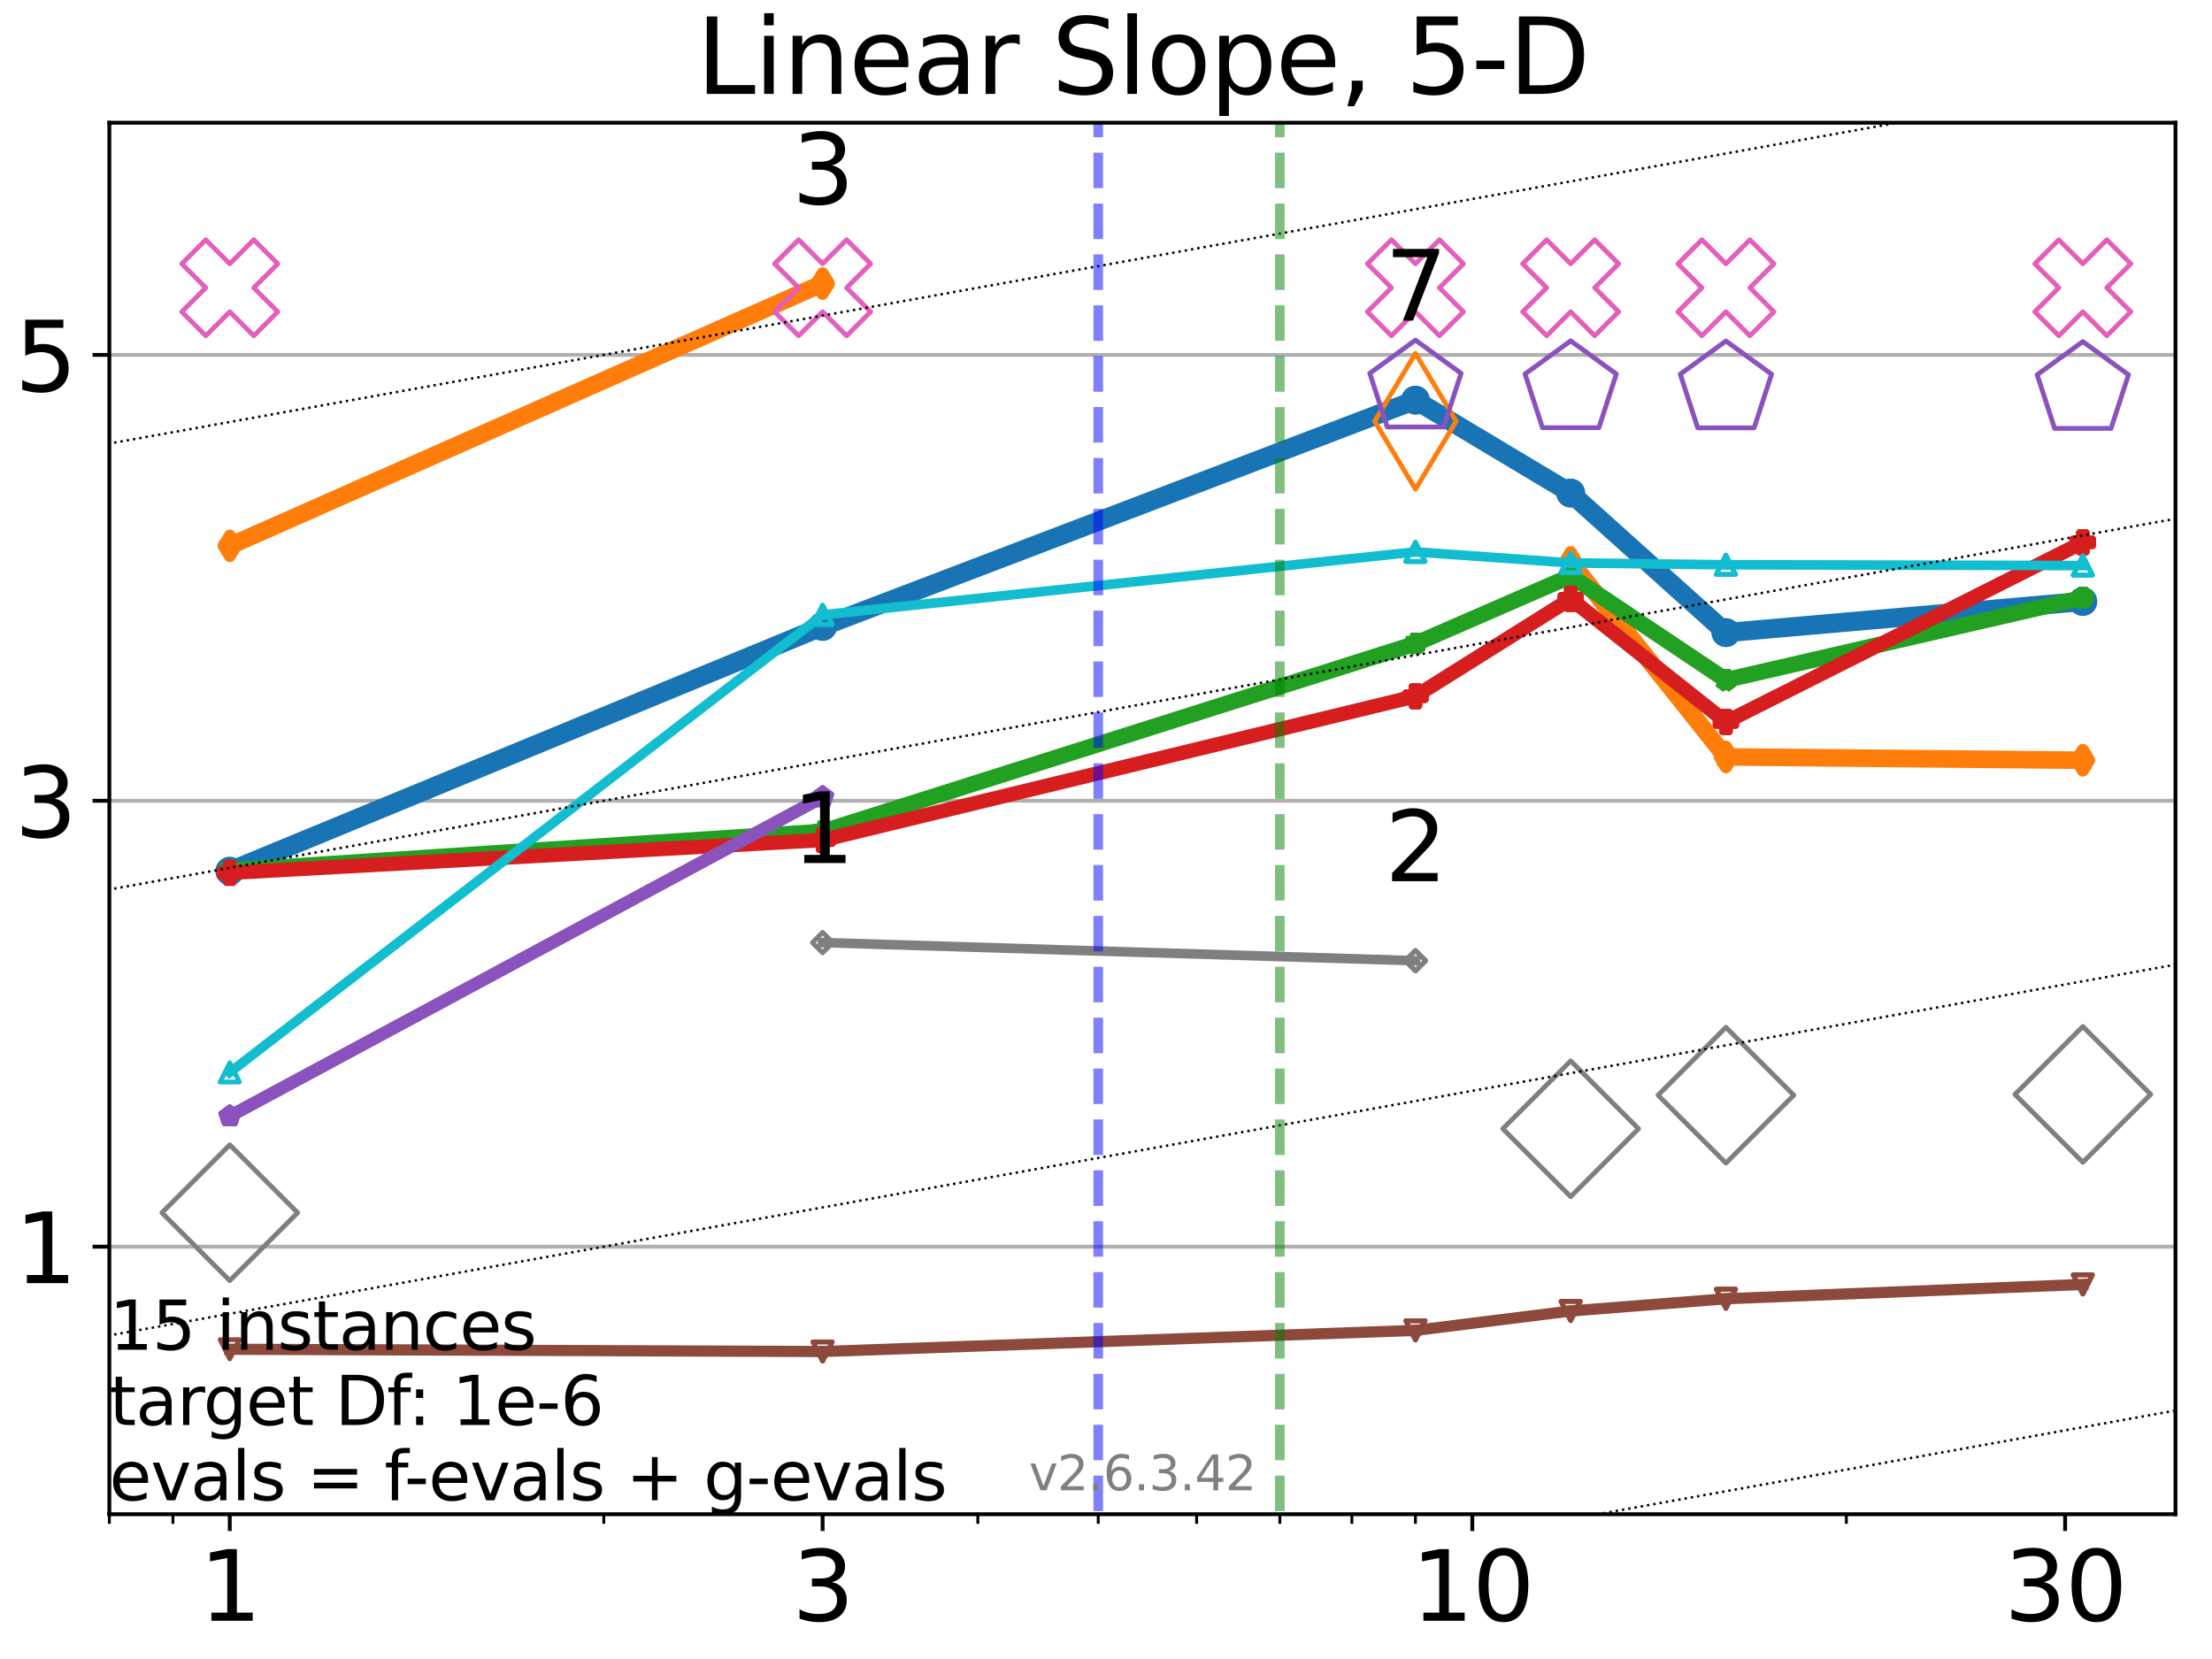 <?xml version="1.0" encoding="utf-8" standalone="no"?>
<!DOCTYPE svg PUBLIC "-//W3C//DTD SVG 1.1//EN"
  "http://www.w3.org/Graphics/SVG/1.1/DTD/svg11.dtd">
<svg xmlns:xlink="http://www.w3.org/1999/xlink" width="460.8pt" height="345.6pt" viewBox="0 0 460.8 345.6" xmlns="http://www.w3.org/2000/svg" version="1.1">
 <defs>
  <style type="text/css">*{stroke-linejoin: round; stroke-linecap: butt}</style>
 </defs>
 <g id="figure_1">
  <g id="patch_1">
   <path d="M 0 345.6 
L 460.8 345.6 
L 460.8 0 
L 0 0 
z
" style="fill: #ffffff"/>
  </g>
  <g id="axes_1">
   <g id="patch_2">
    <path d="M 22.78 315.44 
L 453.192 315.44 
L 453.192 25.56 
L 22.78 25.56 
z
" style="fill: #ffffff"/>
   </g>
   <g id="matplotlib.axis_1">
    <g id="xtick_1">
     <g id="line2d_1">
      <defs>
       <path id="mb84f433003" d="M 0 0 
L 0 3.5 
" style="stroke: #000000; stroke-width: 0.8"/>
      </defs>
      <g>
       <use xlink:href="#mb84f433003" x="47.864" y="315.44" style="stroke: #000000; stroke-width: 0.8"/>
      </g>
     </g>
     <g id="text_1">
      <!-- 1 -->
      <g transform="translate(41.502 337.637)scale(0.2 -0.2)">
       <defs>
        <path id="DejaVuSans-31" d="M 794 531 
L 1825 531 
L 1825 4091 
L 703 3866 
L 703 4441 
L 1819 4666 
L 2450 4666 
L 2450 531 
L 3481 531 
L 3481 0 
L 794 0 
L 794 531 
z
" transform="scale(0.016)"/>
       </defs>
       <use xlink:href="#DejaVuSans-31"/>
      </g>
     </g>
    </g>
    <g id="xtick_2">
     <g id="line2d_2">
      <g>
       <use xlink:href="#mb84f433003" x="171.363" y="315.44" style="stroke: #000000; stroke-width: 0.8"/>
      </g>
     </g>
     <g id="text_2">
      <!-- 3 -->
      <g transform="translate(165.001 337.637)scale(0.2 -0.2)">
       <defs>
        <path id="DejaVuSans-33" d="M 2597 2516 
Q 3050 2419 3304 2112 
Q 3559 1806 3559 1356 
Q 3559 666 3084 287 
Q 2609 -91 1734 -91 
Q 1441 -91 1130 -33 
Q 819 25 488 141 
L 488 750 
Q 750 597 1062 519 
Q 1375 441 1716 441 
Q 2309 441 2620 675 
Q 2931 909 2931 1356 
Q 2931 1769 2642 2001 
Q 2353 2234 1838 2234 
L 1294 2234 
L 1294 2753 
L 1863 2753 
Q 2328 2753 2575 2939 
Q 2822 3125 2822 3475 
Q 2822 3834 2567 4026 
Q 2313 4219 1838 4219 
Q 1578 4219 1281 4162 
Q 984 4106 628 3988 
L 628 4550 
Q 988 4650 1302 4700 
Q 1616 4750 1894 4750 
Q 2613 4750 3031 4423 
Q 3450 4097 3450 3541 
Q 3450 3153 3228 2886 
Q 3006 2619 2597 2516 
z
" transform="scale(0.016)"/>
       </defs>
       <use xlink:href="#DejaVuSans-33"/>
      </g>
     </g>
    </g>
    <g id="xtick_3">
     <g id="line2d_3">
      <g>
       <use xlink:href="#mb84f433003" x="306.706" y="315.44" style="stroke: #000000; stroke-width: 0.8"/>
      </g>
     </g>
     <g id="text_3">
      <!-- 10 -->
      <g transform="translate(293.981 337.637)scale(0.2 -0.2)">
       <defs>
        <path id="DejaVuSans-30" d="M 2034 4250 
Q 1547 4250 1301 3770 
Q 1056 3291 1056 2328 
Q 1056 1369 1301 889 
Q 1547 409 2034 409 
Q 2525 409 2770 889 
Q 3016 1369 3016 2328 
Q 3016 3291 2770 3770 
Q 2525 4250 2034 4250 
z
M 2034 4750 
Q 2819 4750 3233 4129 
Q 3647 3509 3647 2328 
Q 3647 1150 3233 529 
Q 2819 -91 2034 -91 
Q 1250 -91 836 529 
Q 422 1150 422 2328 
Q 422 3509 836 4129 
Q 1250 4750 2034 4750 
z
" transform="scale(0.016)"/>
       </defs>
       <use xlink:href="#DejaVuSans-31"/>
       <use xlink:href="#DejaVuSans-30" x="63.623"/>
      </g>
     </g>
    </g>
    <g id="xtick_4">
     <g id="line2d_4">
      <g>
       <use xlink:href="#mb84f433003" x="430.205" y="315.44" style="stroke: #000000; stroke-width: 0.8"/>
      </g>
     </g>
     <g id="text_4">
      <!-- 30 -->
      <g transform="translate(417.48 337.637)scale(0.2 -0.2)">
       <use xlink:href="#DejaVuSans-33"/>
       <use xlink:href="#DejaVuSans-30" x="63.623"/>
      </g>
     </g>
    </g>
    <g id="xtick_5">
     <g id="line2d_5">
      <defs>
       <path id="m7998758ccf" d="M 0 0 
L 0 2 
" style="stroke: #000000; stroke-width: 0.6"/>
      </defs>
      <g>
       <use xlink:href="#m7998758ccf" x="22.78" y="315.44" style="stroke: #000000; stroke-width: 0.6"/>
      </g>
     </g>
    </g>
    <g id="xtick_6">
     <g id="line2d_6">
      <g>
       <use xlink:href="#m7998758ccf" x="36.02" y="315.44" style="stroke: #000000; stroke-width: 0.6"/>
      </g>
     </g>
    </g>
    <g id="xtick_7">
     <g id="line2d_7">
      <g>
       <use xlink:href="#m7998758ccf" x="125.783" y="315.44" style="stroke: #000000; stroke-width: 0.6"/>
      </g>
     </g>
    </g>
    <g id="xtick_8">
     <g id="line2d_8">
      <g>
       <use xlink:href="#m7998758ccf" x="203.702" y="315.44" style="stroke: #000000; stroke-width: 0.6"/>
      </g>
     </g>
    </g>
    <g id="xtick_9">
     <g id="line2d_9">
      <g>
       <use xlink:href="#m7998758ccf" x="228.787" y="315.44" style="stroke: #000000; stroke-width: 0.6"/>
      </g>
     </g>
    </g>
    <g id="xtick_10">
     <g id="line2d_10">
      <g>
       <use xlink:href="#m7998758ccf" x="249.282" y="315.44" style="stroke: #000000; stroke-width: 0.6"/>
      </g>
     </g>
    </g>
    <g id="xtick_11">
     <g id="line2d_11">
      <g>
       <use xlink:href="#m7998758ccf" x="266.611" y="315.44" style="stroke: #000000; stroke-width: 0.6"/>
      </g>
     </g>
    </g>
    <g id="xtick_12">
     <g id="line2d_12">
      <g>
       <use xlink:href="#m7998758ccf" x="281.622" y="315.44" style="stroke: #000000; stroke-width: 0.6"/>
      </g>
     </g>
    </g>
    <g id="xtick_13">
     <g id="line2d_13">
      <g>
       <use xlink:href="#m7998758ccf" x="294.862" y="315.44" style="stroke: #000000; stroke-width: 0.6"/>
      </g>
     </g>
    </g>
    <g id="xtick_14">
     <g id="line2d_14">
      <g>
       <use xlink:href="#m7998758ccf" x="384.625" y="315.44" style="stroke: #000000; stroke-width: 0.6"/>
      </g>
     </g>
    </g>
   </g>
   <g id="matplotlib.axis_2">
    <g id="ytick_1">
     <g id="line2d_15">
      <path d="M 22.78 259.706 
L 453.192 259.706 
" clip-path="url(#p59e2c52104)" style="fill: none; stroke: #b0b0b0; stroke-width: 0.8; stroke-linecap: square"/>
     </g>
     <g id="line2d_16">
      <defs>
       <path id="mb31206a420" d="M 0 0 
L -3.5 0 
" style="stroke: #000000; stroke-width: 0.8"/>
      </defs>
      <g>
       <use xlink:href="#mb31206a420" x="22.78" y="259.706" style="stroke: #000000; stroke-width: 0.8"/>
      </g>
     </g>
     <g id="text_5">
      <!-- 1 -->
      <g transform="translate(3.055 267.305)scale(0.2 -0.2)">
       <use xlink:href="#DejaVuSans-31"/>
      </g>
     </g>
    </g>
    <g id="ytick_2">
     <g id="line2d_17">
      <path d="M 22.78 166.817 
L 453.192 166.817 
" clip-path="url(#p59e2c52104)" style="fill: none; stroke: #b0b0b0; stroke-width: 0.8; stroke-linecap: square"/>
     </g>
     <g id="line2d_18">
      <g>
       <use xlink:href="#mb31206a420" x="22.78" y="166.817" style="stroke: #000000; stroke-width: 0.8"/>
      </g>
     </g>
     <g id="text_6">
      <!-- 3 -->
      <g transform="translate(3.055 174.415)scale(0.2 -0.2)">
       <use xlink:href="#DejaVuSans-33"/>
      </g>
     </g>
    </g>
    <g id="ytick_3">
     <g id="line2d_19">
      <path d="M 22.78 73.927 
L 453.192 73.927 
" clip-path="url(#p59e2c52104)" style="fill: none; stroke: #b0b0b0; stroke-width: 0.8; stroke-linecap: square"/>
     </g>
     <g id="line2d_20">
      <g>
       <use xlink:href="#mb31206a420" x="22.78" y="73.927" style="stroke: #000000; stroke-width: 0.8"/>
      </g>
     </g>
     <g id="text_7">
      <!-- 5 -->
      <g transform="translate(3.055 81.526)scale(0.2 -0.2)">
       <defs>
        <path id="DejaVuSans-35" d="M 691 4666 
L 3169 4666 
L 3169 4134 
L 1269 4134 
L 1269 2991 
Q 1406 3038 1543 3061 
Q 1681 3084 1819 3084 
Q 2600 3084 3056 2656 
Q 3513 2228 3513 1497 
Q 3513 744 3044 326 
Q 2575 -91 1722 -91 
Q 1428 -91 1123 -41 
Q 819 9 494 109 
L 494 744 
Q 775 591 1075 516 
Q 1375 441 1709 441 
Q 2250 441 2565 725 
Q 2881 1009 2881 1497 
Q 2881 1984 2565 2268 
Q 2250 2553 1709 2553 
Q 1456 2553 1204 2497 
Q 953 2441 691 2322 
L 691 4666 
z
" transform="scale(0.016)"/>
       </defs>
       <use xlink:href="#DejaVuSans-35"/>
      </g>
     </g>
    </g>
   </g>
   <g id="line2d_21">
    <path d="M 47.864 181.458 
L 171.363 130.495 
" clip-path="url(#p59e2c52104)" style="fill: none; stroke: #1874b4; stroke-width: 4; stroke-linecap: square"/>
    <defs>
     <path id="mf537c94206" d="M 0 1.5 
C 0.398 1.5 0.779 1.342 1.061 1.061 
C 1.342 0.779 1.5 0.398 1.5 0 
C 1.5 -0.398 1.342 -0.779 1.061 -1.061 
C 0.779 -1.342 0.398 -1.5 0 -1.5 
C -0.398 -1.5 -0.779 -1.342 -1.061 -1.061 
C -1.342 -0.779 -1.5 -0.398 -1.5 0 
C -1.5 0.398 -1.342 0.779 -1.061 1.061 
C -0.779 1.342 -0.398 1.5 0 1.5 
z
" style="stroke: #1874b4; stroke-width: 3"/>
    </defs>
    <g clip-path="url(#p59e2c52104)">
     <use xlink:href="#mf537c94206" x="47.864" y="181.458" style="fill-opacity: 0; stroke: #1874b4; stroke-width: 3"/>
     <use xlink:href="#mf537c94206" x="171.363" y="130.495" style="fill-opacity: 0; stroke: #1874b4; stroke-width: 3"/>
    </g>
   </g>
   <g id="line2d_22">
    <path d="M 171.363 130.495 
L 294.862 83.357 
" clip-path="url(#p59e2c52104)" style="fill: none; stroke: #1874b4; stroke-width: 4; stroke-linecap: square"/>
    <g clip-path="url(#p59e2c52104)">
     <use xlink:href="#mf537c94206" x="171.363" y="130.495" style="fill-opacity: 0; stroke: #1874b4; stroke-width: 3"/>
     <use xlink:href="#mf537c94206" x="294.862" y="83.357" style="fill-opacity: 0; stroke: #1874b4; stroke-width: 3"/>
    </g>
   </g>
   <g id="line2d_23">
    <path d="M 294.862 83.357 
L 327.201 102.72 
" clip-path="url(#p59e2c52104)" style="fill: none; stroke: #1874b4; stroke-width: 4; stroke-linecap: square"/>
    <g clip-path="url(#p59e2c52104)">
     <use xlink:href="#mf537c94206" x="294.862" y="83.357" style="fill-opacity: 0; stroke: #1874b4; stroke-width: 3"/>
     <use xlink:href="#mf537c94206" x="327.201" y="102.72" style="fill-opacity: 0; stroke: #1874b4; stroke-width: 3"/>
    </g>
   </g>
   <g id="line2d_24">
    <path d="M 327.201 102.72 
L 359.541 131.785 
" clip-path="url(#p59e2c52104)" style="fill: none; stroke: #1874b4; stroke-width: 4; stroke-linecap: square"/>
    <g clip-path="url(#p59e2c52104)">
     <use xlink:href="#mf537c94206" x="327.201" y="102.72" style="fill-opacity: 0; stroke: #1874b4; stroke-width: 3"/>
     <use xlink:href="#mf537c94206" x="359.541" y="131.785" style="fill-opacity: 0; stroke: #1874b4; stroke-width: 3"/>
    </g>
   </g>
   <g id="line2d_25">
    <path d="M 359.541 131.785 
L 433.891 125.293 
" clip-path="url(#p59e2c52104)" style="fill: none; stroke: #1874b4; stroke-width: 4; stroke-linecap: square"/>
    <g clip-path="url(#p59e2c52104)">
     <use xlink:href="#mf537c94206" x="359.541" y="131.785" style="fill-opacity: 0; stroke: #1874b4; stroke-width: 3"/>
     <use xlink:href="#mf537c94206" x="433.891" y="125.293" style="fill-opacity: 0; stroke: #1874b4; stroke-width: 3"/>
    </g>
   </g>
   <g id="line2d_26">
    <path d="M 433.891 125.293 
" clip-path="url(#p59e2c52104)" style="fill: none; stroke: #1874b4; stroke-width: 4; stroke-linecap: square"/>
    <g clip-path="url(#p59e2c52104)">
     <use xlink:href="#mf537c94206" x="433.891" y="125.293" style="fill-opacity: 0; stroke: #1874b4; stroke-width: 3"/>
    </g>
   </g>
   <g id="line2d_27"/>
   <g id="line2d_28">
    <path d="M 47.864 113.71 
L 171.363 59.071 
" clip-path="url(#p59e2c52104)" style="fill: none; stroke: #ff7d0b; stroke-width: 3.667; stroke-linecap: square"/>
    <defs>
     <path id="m3f122c4980" d="M 0 2.121 
L 1.273 0 
L 0 -2.121 
L -1.273 0 
z
" style="stroke: #ff7d0b; stroke-width: 2.5; stroke-linejoin: miter"/>
    </defs>
    <g clip-path="url(#p59e2c52104)">
     <use xlink:href="#m3f122c4980" x="47.864" y="113.71" style="fill-opacity: 0; stroke: #ff7d0b; stroke-width: 2.5; stroke-linejoin: miter"/>
     <use xlink:href="#m3f122c4980" x="171.363" y="59.071" style="fill-opacity: 0; stroke: #ff7d0b; stroke-width: 2.5; stroke-linejoin: miter"/>
    </g>
   </g>
   <g id="line2d_29">
    <path d="M 171.363 59.071 
" clip-path="url(#p59e2c52104)" style="fill: none; stroke: #ff7d0b; stroke-width: 3.667; stroke-linecap: square"/>
    <g clip-path="url(#p59e2c52104)">
     <use xlink:href="#m3f122c4980" x="171.363" y="59.071" style="fill-opacity: 0; stroke: #ff7d0b; stroke-width: 2.5; stroke-linejoin: miter"/>
    </g>
   </g>
   <g id="line2d_30">
    <path d="M 327.201 117.113 
L 359.541 157.681 
" clip-path="url(#p59e2c52104)" style="fill: none; stroke: #ff7d0b; stroke-width: 3.667; stroke-linecap: square"/>
    <g clip-path="url(#p59e2c52104)">
     <use xlink:href="#m3f122c4980" x="327.201" y="117.113" style="fill-opacity: 0; stroke: #ff7d0b; stroke-width: 2.5; stroke-linejoin: miter"/>
     <use xlink:href="#m3f122c4980" x="359.541" y="157.681" style="fill-opacity: 0; stroke: #ff7d0b; stroke-width: 2.5; stroke-linejoin: miter"/>
    </g>
   </g>
   <g id="line2d_31">
    <path d="M 359.541 157.681 
L 433.891 158.374 
" clip-path="url(#p59e2c52104)" style="fill: none; stroke: #ff7d0b; stroke-width: 3.667; stroke-linecap: square"/>
    <g clip-path="url(#p59e2c52104)">
     <use xlink:href="#m3f122c4980" x="359.541" y="157.681" style="fill-opacity: 0; stroke: #ff7d0b; stroke-width: 2.5; stroke-linejoin: miter"/>
     <use xlink:href="#m3f122c4980" x="433.891" y="158.374" style="fill-opacity: 0; stroke: #ff7d0b; stroke-width: 2.5; stroke-linejoin: miter"/>
    </g>
   </g>
   <g id="line2d_32">
    <path d="M 433.891 158.374 
" clip-path="url(#p59e2c52104)" style="fill: none; stroke: #ff7d0b; stroke-width: 3.667; stroke-linecap: square"/>
    <g clip-path="url(#p59e2c52104)">
     <use xlink:href="#m3f122c4980" x="433.891" y="158.374" style="fill-opacity: 0; stroke: #ff7d0b; stroke-width: 2.5; stroke-linejoin: miter"/>
    </g>
   </g>
   <g id="line2d_33">
    <defs>
     <path id="mc27b7f8713" d="M 0 14.142 
L 8.485 0 
L 0 -14.142 
L -8.485 0 
z
" style="stroke: #ff7d0b; stroke-linejoin: miter"/>
    </defs>
    <g clip-path="url(#p59e2c52104)">
     <use xlink:href="#mc27b7f8713" x="294.862" y="87.758" style="fill-opacity: 0; stroke: #ff7d0b; stroke-linejoin: miter"/>
    </g>
   </g>
   <g id="line2d_34"/>
   <g id="line2d_35">
    <path d="M 47.864 181.334 
L 171.363 173.241 
" clip-path="url(#p59e2c52104)" style="fill: none; stroke: #22a022; stroke-width: 3.333; stroke-linecap: square"/>
    <defs>
     <path id="m0deed07589" d="M 0 -2 
L -0.449 -0.618 
L -1.902 -0.618 
L -0.727 0.236 
L -1.176 1.618 
L -0 0.764 
L 1.176 1.618 
L 0.727 0.236 
L 1.902 -0.618 
L 0.449 -0.618 
z
" style="stroke: #22a022; stroke-width: 2; stroke-linejoin: bevel"/>
    </defs>
    <g clip-path="url(#p59e2c52104)">
     <use xlink:href="#m0deed07589" x="47.864" y="181.334" style="fill-opacity: 0; stroke: #22a022; stroke-width: 2; stroke-linejoin: bevel"/>
     <use xlink:href="#m0deed07589" x="171.363" y="173.241" style="fill-opacity: 0; stroke: #22a022; stroke-width: 2; stroke-linejoin: bevel"/>
    </g>
   </g>
   <g id="line2d_36">
    <path d="M 171.363 173.241 
L 294.862 134.095 
" clip-path="url(#p59e2c52104)" style="fill: none; stroke: #22a022; stroke-width: 3.333; stroke-linecap: square"/>
    <g clip-path="url(#p59e2c52104)">
     <use xlink:href="#m0deed07589" x="171.363" y="173.241" style="fill-opacity: 0; stroke: #22a022; stroke-width: 2; stroke-linejoin: bevel"/>
     <use xlink:href="#m0deed07589" x="294.862" y="134.095" style="fill-opacity: 0; stroke: #22a022; stroke-width: 2; stroke-linejoin: bevel"/>
    </g>
   </g>
   <g id="line2d_37">
    <path d="M 294.862 134.095 
L 327.201 120.012 
" clip-path="url(#p59e2c52104)" style="fill: none; stroke: #22a022; stroke-width: 3.333; stroke-linecap: square"/>
    <g clip-path="url(#p59e2c52104)">
     <use xlink:href="#m0deed07589" x="294.862" y="134.095" style="fill-opacity: 0; stroke: #22a022; stroke-width: 2; stroke-linejoin: bevel"/>
     <use xlink:href="#m0deed07589" x="327.201" y="120.012" style="fill-opacity: 0; stroke: #22a022; stroke-width: 2; stroke-linejoin: bevel"/>
    </g>
   </g>
   <g id="line2d_38">
    <path d="M 327.201 120.012 
L 359.541 141.658 
" clip-path="url(#p59e2c52104)" style="fill: none; stroke: #22a022; stroke-width: 3.333; stroke-linecap: square"/>
    <g clip-path="url(#p59e2c52104)">
     <use xlink:href="#m0deed07589" x="327.201" y="120.012" style="fill-opacity: 0; stroke: #22a022; stroke-width: 2; stroke-linejoin: bevel"/>
     <use xlink:href="#m0deed07589" x="359.541" y="141.658" style="fill-opacity: 0; stroke: #22a022; stroke-width: 2; stroke-linejoin: bevel"/>
    </g>
   </g>
   <g id="line2d_39">
    <path d="M 359.541 141.658 
L 433.891 124.524 
" clip-path="url(#p59e2c52104)" style="fill: none; stroke: #22a022; stroke-width: 3.333; stroke-linecap: square"/>
    <g clip-path="url(#p59e2c52104)">
     <use xlink:href="#m0deed07589" x="359.541" y="141.658" style="fill-opacity: 0; stroke: #22a022; stroke-width: 2; stroke-linejoin: bevel"/>
     <use xlink:href="#m0deed07589" x="433.891" y="124.524" style="fill-opacity: 0; stroke: #22a022; stroke-width: 2; stroke-linejoin: bevel"/>
    </g>
   </g>
   <g id="line2d_40">
    <path d="M 433.891 124.524 
" clip-path="url(#p59e2c52104)" style="fill: none; stroke: #22a022; stroke-width: 3.333; stroke-linecap: square"/>
    <g clip-path="url(#p59e2c52104)">
     <use xlink:href="#m0deed07589" x="433.891" y="124.524" style="fill-opacity: 0; stroke: #22a022; stroke-width: 2; stroke-linejoin: bevel"/>
    </g>
   </g>
   <g id="line2d_41"/>
   <g id="line2d_42">
    <path d="M 47.864 181.827 
L 171.363 174.996 
" clip-path="url(#p59e2c52104)" style="fill: none; stroke: #d61e1f; stroke-width: 3; stroke-linecap: square"/>
    <defs>
     <path id="mf46a5751ad" d="M -0.667 2 
L 0.667 2 
L 0.667 0.667 
L 2 0.667 
L 2 -0.667 
L 0.667 -0.667 
L 0.667 -2 
L -0.667 -2 
L -0.667 -0.667 
L -2 -0.667 
L -2 0.667 
L -0.667 0.667 
z
" style="stroke: #d61e1f; stroke-width: 1.5; stroke-linejoin: miter"/>
    </defs>
    <g clip-path="url(#p59e2c52104)">
     <use xlink:href="#mf46a5751ad" x="47.864" y="181.827" style="fill-opacity: 0; stroke: #d61e1f; stroke-width: 1.5; stroke-linejoin: miter"/>
     <use xlink:href="#mf46a5751ad" x="171.363" y="174.996" style="fill-opacity: 0; stroke: #d61e1f; stroke-width: 1.5; stroke-linejoin: miter"/>
    </g>
   </g>
   <g id="line2d_43">
    <path d="M 171.363 174.996 
L 294.862 145.04 
" clip-path="url(#p59e2c52104)" style="fill: none; stroke: #d61e1f; stroke-width: 3; stroke-linecap: square"/>
    <g clip-path="url(#p59e2c52104)">
     <use xlink:href="#mf46a5751ad" x="171.363" y="174.996" style="fill-opacity: 0; stroke: #d61e1f; stroke-width: 1.5; stroke-linejoin: miter"/>
     <use xlink:href="#mf46a5751ad" x="294.862" y="145.04" style="fill-opacity: 0; stroke: #d61e1f; stroke-width: 1.5; stroke-linejoin: miter"/>
    </g>
   </g>
   <g id="line2d_44">
    <path d="M 294.862 145.04 
L 327.201 124.755 
" clip-path="url(#p59e2c52104)" style="fill: none; stroke: #d61e1f; stroke-width: 3; stroke-linecap: square"/>
    <g clip-path="url(#p59e2c52104)">
     <use xlink:href="#mf46a5751ad" x="294.862" y="145.04" style="fill-opacity: 0; stroke: #d61e1f; stroke-width: 1.5; stroke-linejoin: miter"/>
     <use xlink:href="#mf46a5751ad" x="327.201" y="124.755" style="fill-opacity: 0; stroke: #d61e1f; stroke-width: 1.5; stroke-linejoin: miter"/>
    </g>
   </g>
   <g id="line2d_45">
    <path d="M 327.201 124.755 
L 359.541 150.399 
" clip-path="url(#p59e2c52104)" style="fill: none; stroke: #d61e1f; stroke-width: 3; stroke-linecap: square"/>
    <g clip-path="url(#p59e2c52104)">
     <use xlink:href="#mf46a5751ad" x="327.201" y="124.755" style="fill-opacity: 0; stroke: #d61e1f; stroke-width: 1.5; stroke-linejoin: miter"/>
     <use xlink:href="#mf46a5751ad" x="359.541" y="150.399" style="fill-opacity: 0; stroke: #d61e1f; stroke-width: 1.5; stroke-linejoin: miter"/>
    </g>
   </g>
   <g id="line2d_46">
    <path d="M 359.541 150.399 
L 433.891 112.971 
" clip-path="url(#p59e2c52104)" style="fill: none; stroke: #d61e1f; stroke-width: 3; stroke-linecap: square"/>
    <g clip-path="url(#p59e2c52104)">
     <use xlink:href="#mf46a5751ad" x="359.541" y="150.399" style="fill-opacity: 0; stroke: #d61e1f; stroke-width: 1.5; stroke-linejoin: miter"/>
     <use xlink:href="#mf46a5751ad" x="433.891" y="112.971" style="fill-opacity: 0; stroke: #d61e1f; stroke-width: 1.5; stroke-linejoin: miter"/>
    </g>
   </g>
   <g id="line2d_47">
    <path d="M 433.891 112.971 
" clip-path="url(#p59e2c52104)" style="fill: none; stroke: #d61e1f; stroke-width: 3; stroke-linecap: square"/>
    <g clip-path="url(#p59e2c52104)">
     <use xlink:href="#mf46a5751ad" x="433.891" y="112.971" style="fill-opacity: 0; stroke: #d61e1f; stroke-width: 1.5; stroke-linejoin: miter"/>
    </g>
   </g>
   <g id="line2d_48"/>
   <g id="line2d_49">
    <path d="M 47.864 232.511 
L 171.363 166.056 
" clip-path="url(#p59e2c52104)" style="fill: none; stroke: #8a52bd; stroke-width: 2.667; stroke-linecap: square"/>
    <defs>
     <path id="m7dba0d6341" d="M 0 -2 
L -1.902 -0.618 
L -1.176 1.618 
L 1.176 1.618 
L 1.902 -0.618 
z
" style="stroke: #8a52bd; stroke-linejoin: miter"/>
    </defs>
    <g clip-path="url(#p59e2c52104)">
     <use xlink:href="#m7dba0d6341" x="47.864" y="232.511" style="fill-opacity: 0; stroke: #8a52bd; stroke-linejoin: miter"/>
     <use xlink:href="#m7dba0d6341" x="171.363" y="166.056" style="fill-opacity: 0; stroke: #8a52bd; stroke-linejoin: miter"/>
    </g>
   </g>
   <g id="line2d_50">
    <path d="M 171.363 166.056 
" clip-path="url(#p59e2c52104)" style="fill: none; stroke: #8a52bd; stroke-width: 2.667; stroke-linecap: square"/>
    <g clip-path="url(#p59e2c52104)">
     <use xlink:href="#m7dba0d6341" x="171.363" y="166.056" style="fill-opacity: 0; stroke: #8a52bd; stroke-linejoin: miter"/>
    </g>
   </g>
   <g id="line2d_51">
    <defs>
     <path id="m8892242f2c" d="M 0 -10 
L -9.511 -3.09 
L -5.878 8.09 
L 5.878 8.09 
L 9.511 -3.09 
z
" style="stroke: #8a52bd; stroke-linejoin: miter"/>
    </defs>
    <g clip-path="url(#p59e2c52104)">
     <use xlink:href="#m8892242f2c" x="294.862" y="80.856" style="fill-opacity: 0; stroke: #8a52bd; stroke-linejoin: miter"/>
     <use xlink:href="#m8892242f2c" x="327.201" y="81.005" style="fill-opacity: 0; stroke: #8a52bd; stroke-linejoin: miter"/>
     <use xlink:href="#m8892242f2c" x="359.541" y="81.04" style="fill-opacity: 0; stroke: #8a52bd; stroke-linejoin: miter"/>
     <use xlink:href="#m8892242f2c" x="433.891" y="81.155" style="fill-opacity: 0; stroke: #8a52bd; stroke-linejoin: miter"/>
    </g>
   </g>
   <g id="line2d_52"/>
   <g id="line2d_53">
    <path d="M 47.864 281.075 
L 171.363 281.546 
" clip-path="url(#p59e2c52104)" style="fill: none; stroke: #8c493c; stroke-width: 2.333; stroke-linecap: square"/>
    <defs>
     <path id="m56ae773f66" d="M -0 2 
L 2 -2 
L -2 -2 
z
" style="stroke: #8c493c; stroke-linejoin: miter"/>
    </defs>
    <g clip-path="url(#p59e2c52104)">
     <use xlink:href="#m56ae773f66" x="47.864" y="281.075" style="fill-opacity: 0; stroke: #8c493c; stroke-linejoin: miter"/>
     <use xlink:href="#m56ae773f66" x="171.363" y="281.546" style="fill-opacity: 0; stroke: #8c493c; stroke-linejoin: miter"/>
    </g>
   </g>
   <g id="line2d_54">
    <path d="M 171.363 281.546 
L 294.862 277.14 
" clip-path="url(#p59e2c52104)" style="fill: none; stroke: #8c493c; stroke-width: 2.333; stroke-linecap: square"/>
    <g clip-path="url(#p59e2c52104)">
     <use xlink:href="#m56ae773f66" x="171.363" y="281.546" style="fill-opacity: 0; stroke: #8c493c; stroke-linejoin: miter"/>
     <use xlink:href="#m56ae773f66" x="294.862" y="277.14" style="fill-opacity: 0; stroke: #8c493c; stroke-linejoin: miter"/>
    </g>
   </g>
   <g id="line2d_55">
    <path d="M 294.862 277.14 
L 327.201 273.104 
" clip-path="url(#p59e2c52104)" style="fill: none; stroke: #8c493c; stroke-width: 2.333; stroke-linecap: square"/>
    <g clip-path="url(#p59e2c52104)">
     <use xlink:href="#m56ae773f66" x="294.862" y="277.14" style="fill-opacity: 0; stroke: #8c493c; stroke-linejoin: miter"/>
     <use xlink:href="#m56ae773f66" x="327.201" y="273.104" style="fill-opacity: 0; stroke: #8c493c; stroke-linejoin: miter"/>
    </g>
   </g>
   <g id="line2d_56">
    <path d="M 327.201 273.104 
L 359.541 270.555 
" clip-path="url(#p59e2c52104)" style="fill: none; stroke: #8c493c; stroke-width: 2.333; stroke-linecap: square"/>
    <g clip-path="url(#p59e2c52104)">
     <use xlink:href="#m56ae773f66" x="327.201" y="273.104" style="fill-opacity: 0; stroke: #8c493c; stroke-linejoin: miter"/>
     <use xlink:href="#m56ae773f66" x="359.541" y="270.555" style="fill-opacity: 0; stroke: #8c493c; stroke-linejoin: miter"/>
    </g>
   </g>
   <g id="line2d_57">
    <path d="M 359.541 270.555 
L 433.891 267.565 
" clip-path="url(#p59e2c52104)" style="fill: none; stroke: #8c493c; stroke-width: 2.333; stroke-linecap: square"/>
    <g clip-path="url(#p59e2c52104)">
     <use xlink:href="#m56ae773f66" x="359.541" y="270.555" style="fill-opacity: 0; stroke: #8c493c; stroke-linejoin: miter"/>
     <use xlink:href="#m56ae773f66" x="433.891" y="267.565" style="fill-opacity: 0; stroke: #8c493c; stroke-linejoin: miter"/>
    </g>
   </g>
   <g id="line2d_58">
    <path d="M 433.891 267.565 
" clip-path="url(#p59e2c52104)" style="fill: none; stroke: #8c493c; stroke-width: 2.333; stroke-linecap: square"/>
    <g clip-path="url(#p59e2c52104)">
     <use xlink:href="#m56ae773f66" x="433.891" y="267.565" style="fill-opacity: 0; stroke: #8c493c; stroke-linejoin: miter"/>
    </g>
   </g>
   <g id="line2d_59"/>
   <g id="line2d_60">
    <defs>
     <path id="m2b9544d3b3" d="M -5 10 
L 0 5 
L 5 10 
L 10 5 
L 5 0 
L 10 -5 
L 5 -10 
L 0 -5 
L -5 -10 
L -10 -5 
L -5 0 
L -10 5 
z
" style="stroke: #e35fbb; stroke-linejoin: miter"/>
    </defs>
    <g clip-path="url(#p59e2c52104)">
     <use xlink:href="#m2b9544d3b3" x="47.864" y="59.946" style="fill-opacity: 0; stroke: #e35fbb; stroke-linejoin: miter"/>
     <use xlink:href="#m2b9544d3b3" x="171.363" y="59.946" style="fill-opacity: 0; stroke: #e35fbb; stroke-linejoin: miter"/>
     <use xlink:href="#m2b9544d3b3" x="294.862" y="59.946" style="fill-opacity: 0; stroke: #e35fbb; stroke-linejoin: miter"/>
     <use xlink:href="#m2b9544d3b3" x="327.201" y="59.946" style="fill-opacity: 0; stroke: #e35fbb; stroke-linejoin: miter"/>
     <use xlink:href="#m2b9544d3b3" x="359.541" y="59.946" style="fill-opacity: 0; stroke: #e35fbb; stroke-linejoin: miter"/>
     <use xlink:href="#m2b9544d3b3" x="433.891" y="59.946" style="fill-opacity: 0; stroke: #e35fbb; stroke-linejoin: miter"/>
    </g>
   </g>
   <g id="line2d_61"/>
   <g id="line2d_62">
    <path d="M 47.864 223.405 
L 171.363 128.086 
" clip-path="url(#p59e2c52104)" style="fill: none; stroke: #11bdcf; stroke-width: 2; stroke-linecap: square"/>
    <defs>
     <path id="m4a9632222c" d="M 0 -2 
L -2 2 
L 2 2 
z
" style="stroke: #11bdcf; stroke-linejoin: miter"/>
    </defs>
    <g clip-path="url(#p59e2c52104)">
     <use xlink:href="#m4a9632222c" x="47.864" y="223.405" style="fill-opacity: 0; stroke: #11bdcf; stroke-linejoin: miter"/>
     <use xlink:href="#m4a9632222c" x="171.363" y="128.086" style="fill-opacity: 0; stroke: #11bdcf; stroke-linejoin: miter"/>
    </g>
   </g>
   <g id="line2d_63">
    <path d="M 171.363 128.086 
L 294.862 114.969 
" clip-path="url(#p59e2c52104)" style="fill: none; stroke: #11bdcf; stroke-width: 2; stroke-linecap: square"/>
    <g clip-path="url(#p59e2c52104)">
     <use xlink:href="#m4a9632222c" x="171.363" y="128.086" style="fill-opacity: 0; stroke: #11bdcf; stroke-linejoin: miter"/>
     <use xlink:href="#m4a9632222c" x="294.862" y="114.969" style="fill-opacity: 0; stroke: #11bdcf; stroke-linejoin: miter"/>
    </g>
   </g>
   <g id="line2d_64">
    <path d="M 294.862 114.969 
L 327.201 117.266 
" clip-path="url(#p59e2c52104)" style="fill: none; stroke: #11bdcf; stroke-width: 2; stroke-linecap: square"/>
    <g clip-path="url(#p59e2c52104)">
     <use xlink:href="#m4a9632222c" x="294.862" y="114.969" style="fill-opacity: 0; stroke: #11bdcf; stroke-linejoin: miter"/>
     <use xlink:href="#m4a9632222c" x="327.201" y="117.266" style="fill-opacity: 0; stroke: #11bdcf; stroke-linejoin: miter"/>
    </g>
   </g>
   <g id="line2d_65">
    <path d="M 327.201 117.266 
L 359.541 117.651 
" clip-path="url(#p59e2c52104)" style="fill: none; stroke: #11bdcf; stroke-width: 2; stroke-linecap: square"/>
    <g clip-path="url(#p59e2c52104)">
     <use xlink:href="#m4a9632222c" x="327.201" y="117.266" style="fill-opacity: 0; stroke: #11bdcf; stroke-linejoin: miter"/>
     <use xlink:href="#m4a9632222c" x="359.541" y="117.651" style="fill-opacity: 0; stroke: #11bdcf; stroke-linejoin: miter"/>
    </g>
   </g>
   <g id="line2d_66">
    <path d="M 359.541 117.651 
L 433.891 117.81 
" clip-path="url(#p59e2c52104)" style="fill: none; stroke: #11bdcf; stroke-width: 2; stroke-linecap: square"/>
    <g clip-path="url(#p59e2c52104)">
     <use xlink:href="#m4a9632222c" x="359.541" y="117.651" style="fill-opacity: 0; stroke: #11bdcf; stroke-linejoin: miter"/>
     <use xlink:href="#m4a9632222c" x="433.891" y="117.81" style="fill-opacity: 0; stroke: #11bdcf; stroke-linejoin: miter"/>
    </g>
   </g>
   <g id="line2d_67">
    <path d="M 433.891 117.81 
" clip-path="url(#p59e2c52104)" style="fill: none; stroke: #11bdcf; stroke-width: 2; stroke-linecap: square"/>
    <g clip-path="url(#p59e2c52104)">
     <use xlink:href="#m4a9632222c" x="433.891" y="117.81" style="fill-opacity: 0; stroke: #11bdcf; stroke-linejoin: miter"/>
    </g>
   </g>
   <g id="line2d_68"/>
   <g id="line2d_69">
    <path d="M 171.363 196.356 
L 294.862 200.135 
" clip-path="url(#p59e2c52104)" style="fill: none; stroke: #7f7f7f; stroke-width: 2; stroke-linecap: square"/>
    <defs>
     <path id="m84256e6353" d="M 0 2.121 
L 2.121 0 
L 0 -2.121 
L -2.121 0 
z
" style="stroke: #7f7f7f; stroke-linejoin: miter"/>
    </defs>
    <g clip-path="url(#p59e2c52104)">
     <use xlink:href="#m84256e6353" x="171.363" y="196.356" style="fill-opacity: 0; stroke: #7f7f7f; stroke-linejoin: miter"/>
     <use xlink:href="#m84256e6353" x="294.862" y="200.135" style="fill-opacity: 0; stroke: #7f7f7f; stroke-linejoin: miter"/>
    </g>
   </g>
   <g id="line2d_70">
    <path d="M 294.862 200.135 
" clip-path="url(#p59e2c52104)" style="fill: none; stroke: #7f7f7f; stroke-width: 2; stroke-linecap: square"/>
    <g clip-path="url(#p59e2c52104)">
     <use xlink:href="#m84256e6353" x="294.862" y="200.135" style="fill-opacity: 0; stroke: #7f7f7f; stroke-linejoin: miter"/>
    </g>
   </g>
   <g id="line2d_71">
    <defs>
     <path id="mb55974fe8c" d="M 0 14.142 
L 14.142 0 
L 0 -14.142 
L -14.142 0 
z
" style="stroke: #7f7f7f; stroke-linejoin: miter"/>
    </defs>
    <g clip-path="url(#p59e2c52104)">
     <use xlink:href="#mb55974fe8c" x="47.864" y="252.633" style="fill-opacity: 0; stroke: #7f7f7f; stroke-linejoin: miter"/>
     <use xlink:href="#mb55974fe8c" x="327.201" y="235.141" style="fill-opacity: 0; stroke: #7f7f7f; stroke-linejoin: miter"/>
     <use xlink:href="#mb55974fe8c" x="359.541" y="228.15" style="fill-opacity: 0; stroke: #7f7f7f; stroke-linejoin: miter"/>
     <use xlink:href="#mb55974fe8c" x="433.891" y="227.982" style="fill-opacity: 0; stroke: #7f7f7f; stroke-linejoin: miter"/>
    </g>
   </g>
   <g id="line2d_72"/>
   <g id="line2d_73">
    <path d="M 159.199 346.6 
L 461.8 292.303 
" clip-path="url(#p59e2c52104)" style="fill: none; stroke-dasharray: 0.5,0.825; stroke-dashoffset: 0; stroke: #000000; stroke-width: 0.5"/>
   </g>
   <g id="line2d_74">
    <path d="M -1 282.455 
L 461.8 199.414 
" clip-path="url(#p59e2c52104)" style="fill: none; stroke-dasharray: 0.5,0.825; stroke-dashoffset: 0; stroke: #000000; stroke-width: 0.5"/>
   </g>
   <g id="line2d_75">
    <path d="M -1 189.566 
L 461.8 106.524 
" clip-path="url(#p59e2c52104)" style="fill: none; stroke-dasharray: 0.5,0.825; stroke-dashoffset: 0; stroke: #000000; stroke-width: 0.5"/>
   </g>
   <g id="line2d_76">
    <path d="M -1 96.676 
L 461.8 13.635 
" clip-path="url(#p59e2c52104)" style="fill: none; stroke-dasharray: 0.5,0.825; stroke-dashoffset: 0; stroke: #000000; stroke-width: 0.5"/>
   </g>
   <g id="line2d_77">
    <path d="M -1 3.787 
L 25.678 -1 
" clip-path="url(#p59e2c52104)" style="fill: none; stroke-dasharray: 0.5,0.825; stroke-dashoffset: 0; stroke: #000000; stroke-width: 0.5"/>
   </g>
   <g id="LineCollection_1">
    <path d="M 228.787 346.6 
L 228.787 25.56 
" clip-path="url(#p59e2c52104)" style="fill: none; stroke-dasharray: 7.4,3.2; stroke-dashoffset: 0; stroke: #0000ff; stroke-opacity: 0.5; stroke-width: 2"/>
   </g>
   <g id="LineCollection_2">
    <path d="M 266.611 346.6 
L 266.611 25.56 
" clip-path="url(#p59e2c52104)" style="fill: none; stroke-dasharray: 7.4,3.2; stroke-dashoffset: 0; stroke: #008000; stroke-opacity: 0.5; stroke-width: 2"/>
   </g>
   <g id="patch_3">
    <path d="M 22.78 315.44 
L 22.78 25.56 
" style="fill: none; stroke: #000000; stroke-width: 0.8; stroke-linejoin: miter; stroke-linecap: square"/>
   </g>
   <g id="patch_4">
    <path d="M 453.192 315.44 
L 453.192 25.56 
" style="fill: none; stroke: #000000; stroke-width: 0.8; stroke-linejoin: miter; stroke-linecap: square"/>
   </g>
   <g id="patch_5">
    <path d="M 22.78 315.44 
L 453.192 315.44 
" style="fill: none; stroke: #000000; stroke-width: 0.8; stroke-linejoin: miter; stroke-linecap: square"/>
   </g>
   <g id="patch_6">
    <path d="M 22.78 25.56 
L 453.192 25.56 
" style="fill: none; stroke: #000000; stroke-width: 0.8; stroke-linejoin: miter; stroke-linecap: square"/>
   </g>
   <g id="text_8">
    <!-- 7 -->
    <g transform="translate(288.499 66.789)scale(0.2 -0.2)">
     <defs>
      <path id="DejaVuSans-37" d="M 525 4666 
L 3525 4666 
L 3525 4397 
L 1831 0 
L 1172 0 
L 2766 4134 
L 525 4134 
L 525 4666 
z
" transform="scale(0.016)"/>
     </defs>
     <use xlink:href="#DejaVuSans-37"/>
    </g>
   </g>
   <g id="text_9">
    <!-- 3 -->
    <g transform="translate(165.001 42.503)scale(0.2 -0.2)">
     <use xlink:href="#DejaVuSans-33"/>
    </g>
   </g>
   <g id="text_10">
    <!-- 1 -->
    <g transform="translate(165.001 179.788)scale(0.2 -0.2)">
     <use xlink:href="#DejaVuSans-31"/>
    </g>
   </g>
   <g id="text_11">
    <!-- 2 -->
    <g transform="translate(288.499 183.567)scale(0.2 -0.2)">
     <defs>
      <path id="DejaVuSans-32" d="M 1228 531 
L 3431 531 
L 3431 0 
L 469 0 
L 469 531 
Q 828 903 1448 1529 
Q 2069 2156 2228 2338 
Q 2531 2678 2651 2914 
Q 2772 3150 2772 3378 
Q 2772 3750 2511 3984 
Q 2250 4219 1831 4219 
Q 1534 4219 1204 4116 
Q 875 4013 500 3803 
L 500 4441 
Q 881 4594 1212 4672 
Q 1544 4750 1819 4750 
Q 2544 4750 2975 4387 
Q 3406 4025 3406 3419 
Q 3406 3131 3298 2873 
Q 3191 2616 2906 2266 
Q 2828 2175 2409 1742 
Q 1991 1309 1228 531 
z
" transform="scale(0.016)"/>
     </defs>
     <use xlink:href="#DejaVuSans-32"/>
    </g>
   </g>
   <g id="text_12">
    <!-- 15 instances -->
    <g transform="translate(22.78 281.175)scale(0.14 -0.14)">
     <defs>
      <path id="DejaVuSans-20" transform="scale(0.016)"/>
      <path id="DejaVuSans-69" d="M 603 3500 
L 1178 3500 
L 1178 0 
L 603 0 
L 603 3500 
z
M 603 4863 
L 1178 4863 
L 1178 4134 
L 603 4134 
L 603 4863 
z
" transform="scale(0.016)"/>
      <path id="DejaVuSans-6e" d="M 3513 2113 
L 3513 0 
L 2938 0 
L 2938 2094 
Q 2938 2591 2744 2837 
Q 2550 3084 2163 3084 
Q 1697 3084 1428 2787 
Q 1159 2491 1159 1978 
L 1159 0 
L 581 0 
L 581 3500 
L 1159 3500 
L 1159 2956 
Q 1366 3272 1645 3428 
Q 1925 3584 2291 3584 
Q 2894 3584 3203 3211 
Q 3513 2838 3513 2113 
z
" transform="scale(0.016)"/>
      <path id="DejaVuSans-73" d="M 2834 3397 
L 2834 2853 
Q 2591 2978 2328 3040 
Q 2066 3103 1784 3103 
Q 1356 3103 1142 2972 
Q 928 2841 928 2578 
Q 928 2378 1081 2264 
Q 1234 2150 1697 2047 
L 1894 2003 
Q 2506 1872 2764 1633 
Q 3022 1394 3022 966 
Q 3022 478 2636 193 
Q 2250 -91 1575 -91 
Q 1294 -91 989 -36 
Q 684 19 347 128 
L 347 722 
Q 666 556 975 473 
Q 1284 391 1588 391 
Q 1994 391 2212 530 
Q 2431 669 2431 922 
Q 2431 1156 2273 1281 
Q 2116 1406 1581 1522 
L 1381 1569 
Q 847 1681 609 1914 
Q 372 2147 372 2553 
Q 372 3047 722 3315 
Q 1072 3584 1716 3584 
Q 2034 3584 2315 3537 
Q 2597 3491 2834 3397 
z
" transform="scale(0.016)"/>
      <path id="DejaVuSans-74" d="M 1172 4494 
L 1172 3500 
L 2356 3500 
L 2356 3053 
L 1172 3053 
L 1172 1153 
Q 1172 725 1289 603 
Q 1406 481 1766 481 
L 2356 481 
L 2356 0 
L 1766 0 
Q 1100 0 847 248 
Q 594 497 594 1153 
L 594 3053 
L 172 3053 
L 172 3500 
L 594 3500 
L 594 4494 
L 1172 4494 
z
" transform="scale(0.016)"/>
      <path id="DejaVuSans-61" d="M 2194 1759 
Q 1497 1759 1228 1600 
Q 959 1441 959 1056 
Q 959 750 1161 570 
Q 1363 391 1709 391 
Q 2188 391 2477 730 
Q 2766 1069 2766 1631 
L 2766 1759 
L 2194 1759 
z
M 3341 1997 
L 3341 0 
L 2766 0 
L 2766 531 
Q 2569 213 2275 61 
Q 1981 -91 1556 -91 
Q 1019 -91 701 211 
Q 384 513 384 1019 
Q 384 1609 779 1909 
Q 1175 2209 1959 2209 
L 2766 2209 
L 2766 2266 
Q 2766 2663 2505 2880 
Q 2244 3097 1772 3097 
Q 1472 3097 1187 3025 
Q 903 2953 641 2809 
L 641 3341 
Q 956 3463 1253 3523 
Q 1550 3584 1831 3584 
Q 2591 3584 2966 3190 
Q 3341 2797 3341 1997 
z
" transform="scale(0.016)"/>
      <path id="DejaVuSans-63" d="M 3122 3366 
L 3122 2828 
Q 2878 2963 2633 3030 
Q 2388 3097 2138 3097 
Q 1578 3097 1268 2742 
Q 959 2388 959 1747 
Q 959 1106 1268 751 
Q 1578 397 2138 397 
Q 2388 397 2633 464 
Q 2878 531 3122 666 
L 3122 134 
Q 2881 22 2623 -34 
Q 2366 -91 2075 -91 
Q 1284 -91 818 406 
Q 353 903 353 1747 
Q 353 2603 823 3093 
Q 1294 3584 2113 3584 
Q 2378 3584 2631 3529 
Q 2884 3475 3122 3366 
z
" transform="scale(0.016)"/>
      <path id="DejaVuSans-65" d="M 3597 1894 
L 3597 1613 
L 953 1613 
Q 991 1019 1311 708 
Q 1631 397 2203 397 
Q 2534 397 2845 478 
Q 3156 559 3463 722 
L 3463 178 
Q 3153 47 2828 -22 
Q 2503 -91 2169 -91 
Q 1331 -91 842 396 
Q 353 884 353 1716 
Q 353 2575 817 3079 
Q 1281 3584 2069 3584 
Q 2775 3584 3186 3129 
Q 3597 2675 3597 1894 
z
M 3022 2063 
Q 3016 2534 2758 2815 
Q 2500 3097 2075 3097 
Q 1594 3097 1305 2825 
Q 1016 2553 972 2059 
L 3022 2063 
z
" transform="scale(0.016)"/>
     </defs>
     <use xlink:href="#DejaVuSans-31"/>
     <use xlink:href="#DejaVuSans-35" x="63.623"/>
     <use xlink:href="#DejaVuSans-20" x="127.246"/>
     <use xlink:href="#DejaVuSans-69" x="159.033"/>
     <use xlink:href="#DejaVuSans-6e" x="186.816"/>
     <use xlink:href="#DejaVuSans-73" x="250.195"/>
     <use xlink:href="#DejaVuSans-74" x="302.295"/>
     <use xlink:href="#DejaVuSans-61" x="341.504"/>
     <use xlink:href="#DejaVuSans-6e" x="402.783"/>
     <use xlink:href="#DejaVuSans-63" x="466.162"/>
     <use xlink:href="#DejaVuSans-65" x="521.143"/>
     <use xlink:href="#DejaVuSans-73" x="582.666"/>
    </g>
    <!-- target Df: 1e-6 -->
    <g transform="translate(22.78 296.851)scale(0.14 -0.14)">
     <defs>
      <path id="DejaVuSans-72" d="M 2631 2963 
Q 2534 3019 2420 3045 
Q 2306 3072 2169 3072 
Q 1681 3072 1420 2755 
Q 1159 2438 1159 1844 
L 1159 0 
L 581 0 
L 581 3500 
L 1159 3500 
L 1159 2956 
Q 1341 3275 1631 3429 
Q 1922 3584 2338 3584 
Q 2397 3584 2469 3576 
Q 2541 3569 2628 3553 
L 2631 2963 
z
" transform="scale(0.016)"/>
      <path id="DejaVuSans-67" d="M 2906 1791 
Q 2906 2416 2648 2759 
Q 2391 3103 1925 3103 
Q 1463 3103 1205 2759 
Q 947 2416 947 1791 
Q 947 1169 1205 825 
Q 1463 481 1925 481 
Q 2391 481 2648 825 
Q 2906 1169 2906 1791 
z
M 3481 434 
Q 3481 -459 3084 -895 
Q 2688 -1331 1869 -1331 
Q 1566 -1331 1297 -1286 
Q 1028 -1241 775 -1147 
L 775 -588 
Q 1028 -725 1275 -790 
Q 1522 -856 1778 -856 
Q 2344 -856 2625 -561 
Q 2906 -266 2906 331 
L 2906 616 
Q 2728 306 2450 153 
Q 2172 0 1784 0 
Q 1141 0 747 490 
Q 353 981 353 1791 
Q 353 2603 747 3093 
Q 1141 3584 1784 3584 
Q 2172 3584 2450 3431 
Q 2728 3278 2906 2969 
L 2906 3500 
L 3481 3500 
L 3481 434 
z
" transform="scale(0.016)"/>
      <path id="DejaVuSans-44" d="M 1259 4147 
L 1259 519 
L 2022 519 
Q 2988 519 3436 956 
Q 3884 1394 3884 2338 
Q 3884 3275 3436 3711 
Q 2988 4147 2022 4147 
L 1259 4147 
z
M 628 4666 
L 1925 4666 
Q 3281 4666 3915 4102 
Q 4550 3538 4550 2338 
Q 4550 1131 3912 565 
Q 3275 0 1925 0 
L 628 0 
L 628 4666 
z
" transform="scale(0.016)"/>
      <path id="DejaVuSans-66" d="M 2375 4863 
L 2375 4384 
L 1825 4384 
Q 1516 4384 1395 4259 
Q 1275 4134 1275 3809 
L 1275 3500 
L 2222 3500 
L 2222 3053 
L 1275 3053 
L 1275 0 
L 697 0 
L 697 3053 
L 147 3053 
L 147 3500 
L 697 3500 
L 697 3744 
Q 697 4328 969 4595 
Q 1241 4863 1831 4863 
L 2375 4863 
z
" transform="scale(0.016)"/>
      <path id="DejaVuSans-3a" d="M 750 794 
L 1409 794 
L 1409 0 
L 750 0 
L 750 794 
z
M 750 3309 
L 1409 3309 
L 1409 2516 
L 750 2516 
L 750 3309 
z
" transform="scale(0.016)"/>
      <path id="DejaVuSans-2d" d="M 313 2009 
L 1997 2009 
L 1997 1497 
L 313 1497 
L 313 2009 
z
" transform="scale(0.016)"/>
      <path id="DejaVuSans-36" d="M 2113 2584 
Q 1688 2584 1439 2293 
Q 1191 2003 1191 1497 
Q 1191 994 1439 701 
Q 1688 409 2113 409 
Q 2538 409 2786 701 
Q 3034 994 3034 1497 
Q 3034 2003 2786 2293 
Q 2538 2584 2113 2584 
z
M 3366 4563 
L 3366 3988 
Q 3128 4100 2886 4159 
Q 2644 4219 2406 4219 
Q 1781 4219 1451 3797 
Q 1122 3375 1075 2522 
Q 1259 2794 1537 2939 
Q 1816 3084 2150 3084 
Q 2853 3084 3261 2657 
Q 3669 2231 3669 1497 
Q 3669 778 3244 343 
Q 2819 -91 2113 -91 
Q 1303 -91 875 529 
Q 447 1150 447 2328 
Q 447 3434 972 4092 
Q 1497 4750 2381 4750 
Q 2619 4750 2861 4703 
Q 3103 4656 3366 4563 
z
" transform="scale(0.016)"/>
     </defs>
     <use xlink:href="#DejaVuSans-74"/>
     <use xlink:href="#DejaVuSans-61" x="39.209"/>
     <use xlink:href="#DejaVuSans-72" x="100.488"/>
     <use xlink:href="#DejaVuSans-67" x="139.852"/>
     <use xlink:href="#DejaVuSans-65" x="203.328"/>
     <use xlink:href="#DejaVuSans-74" x="264.852"/>
     <use xlink:href="#DejaVuSans-20" x="304.061"/>
     <use xlink:href="#DejaVuSans-44" x="335.848"/>
     <use xlink:href="#DejaVuSans-66" x="412.85"/>
     <use xlink:href="#DejaVuSans-3a" x="444.43"/>
     <use xlink:href="#DejaVuSans-20" x="478.121"/>
     <use xlink:href="#DejaVuSans-31" x="509.908"/>
     <use xlink:href="#DejaVuSans-65" x="573.531"/>
     <use xlink:href="#DejaVuSans-2d" x="635.055"/>
     <use xlink:href="#DejaVuSans-36" x="671.139"/>
    </g>
    <!-- evals = f-evals + g-evals -->
    <g transform="translate(22.78 312.528)scale(0.14 -0.14)">
     <defs>
      <path id="DejaVuSans-76" d="M 191 3500 
L 800 3500 
L 1894 563 
L 2988 3500 
L 3597 3500 
L 2284 0 
L 1503 0 
L 191 3500 
z
" transform="scale(0.016)"/>
      <path id="DejaVuSans-6c" d="M 603 4863 
L 1178 4863 
L 1178 0 
L 603 0 
L 603 4863 
z
" transform="scale(0.016)"/>
      <path id="DejaVuSans-3d" d="M 678 2906 
L 4684 2906 
L 4684 2381 
L 678 2381 
L 678 2906 
z
M 678 1631 
L 4684 1631 
L 4684 1100 
L 678 1100 
L 678 1631 
z
" transform="scale(0.016)"/>
      <path id="DejaVuSans-2b" d="M 2944 4013 
L 2944 2272 
L 4684 2272 
L 4684 1741 
L 2944 1741 
L 2944 0 
L 2419 0 
L 2419 1741 
L 678 1741 
L 678 2272 
L 2419 2272 
L 2419 4013 
L 2944 4013 
z
" transform="scale(0.016)"/>
     </defs>
     <use xlink:href="#DejaVuSans-65"/>
     <use xlink:href="#DejaVuSans-76" x="61.523"/>
     <use xlink:href="#DejaVuSans-61" x="120.703"/>
     <use xlink:href="#DejaVuSans-6c" x="181.982"/>
     <use xlink:href="#DejaVuSans-73" x="209.766"/>
     <use xlink:href="#DejaVuSans-20" x="261.865"/>
     <use xlink:href="#DejaVuSans-3d" x="293.652"/>
     <use xlink:href="#DejaVuSans-20" x="377.441"/>
     <use xlink:href="#DejaVuSans-66" x="409.229"/>
     <use xlink:href="#DejaVuSans-2d" x="438.934"/>
     <use xlink:href="#DejaVuSans-65" x="475.018"/>
     <use xlink:href="#DejaVuSans-76" x="536.541"/>
     <use xlink:href="#DejaVuSans-61" x="595.721"/>
     <use xlink:href="#DejaVuSans-6c" x="657"/>
     <use xlink:href="#DejaVuSans-73" x="684.783"/>
     <use xlink:href="#DejaVuSans-20" x="736.883"/>
     <use xlink:href="#DejaVuSans-2b" x="768.67"/>
     <use xlink:href="#DejaVuSans-20" x="852.459"/>
     <use xlink:href="#DejaVuSans-67" x="884.246"/>
     <use xlink:href="#DejaVuSans-2d" x="947.723"/>
     <use xlink:href="#DejaVuSans-65" x="983.807"/>
     <use xlink:href="#DejaVuSans-76" x="1045.33"/>
     <use xlink:href="#DejaVuSans-61" x="1104.51"/>
     <use xlink:href="#DejaVuSans-6c" x="1165.789"/>
     <use xlink:href="#DejaVuSans-73" x="1193.572"/>
    </g>
   </g>
   <g id="text_13">
    <!-- v2.6.3.42 -->
    <g style="fill: #808080" transform="translate(214.353 310.462)scale(0.1 -0.1)">
     <defs>
      <path id="DejaVuSans-2e" d="M 684 794 
L 1344 794 
L 1344 0 
L 684 0 
L 684 794 
z
" transform="scale(0.016)"/>
      <path id="DejaVuSans-34" d="M 2419 4116 
L 825 1625 
L 2419 1625 
L 2419 4116 
z
M 2253 4666 
L 3047 4666 
L 3047 1625 
L 3713 1625 
L 3713 1100 
L 3047 1100 
L 3047 0 
L 2419 0 
L 2419 1100 
L 313 1100 
L 313 1709 
L 2253 4666 
z
" transform="scale(0.016)"/>
     </defs>
     <use xlink:href="#DejaVuSans-76"/>
     <use xlink:href="#DejaVuSans-32" x="59.18"/>
     <use xlink:href="#DejaVuSans-2e" x="122.803"/>
     <use xlink:href="#DejaVuSans-36" x="154.59"/>
     <use xlink:href="#DejaVuSans-2e" x="218.213"/>
     <use xlink:href="#DejaVuSans-33" x="250"/>
     <use xlink:href="#DejaVuSans-2e" x="313.623"/>
     <use xlink:href="#DejaVuSans-34" x="345.41"/>
     <use xlink:href="#DejaVuSans-32" x="409.033"/>
    </g>
   </g>
   <g id="text_14">
    <!-- Linear Slope, 5-D -->
    <g transform="translate(145.072 19.56)scale(0.216 -0.216)">
     <defs>
      <path id="DejaVuSans-4c" d="M 628 4666 
L 1259 4666 
L 1259 531 
L 3531 531 
L 3531 0 
L 628 0 
L 628 4666 
z
" transform="scale(0.016)"/>
      <path id="DejaVuSans-53" d="M 3425 4513 
L 3425 3897 
Q 3066 4069 2747 4153 
Q 2428 4238 2131 4238 
Q 1616 4238 1336 4038 
Q 1056 3838 1056 3469 
Q 1056 3159 1242 3001 
Q 1428 2844 1947 2747 
L 2328 2669 
Q 3034 2534 3370 2195 
Q 3706 1856 3706 1288 
Q 3706 609 3251 259 
Q 2797 -91 1919 -91 
Q 1588 -91 1214 -16 
Q 841 59 441 206 
L 441 856 
Q 825 641 1194 531 
Q 1563 422 1919 422 
Q 2459 422 2753 634 
Q 3047 847 3047 1241 
Q 3047 1584 2836 1778 
Q 2625 1972 2144 2069 
L 1759 2144 
Q 1053 2284 737 2584 
Q 422 2884 422 3419 
Q 422 4038 858 4394 
Q 1294 4750 2059 4750 
Q 2388 4750 2728 4690 
Q 3069 4631 3425 4513 
z
" transform="scale(0.016)"/>
      <path id="DejaVuSans-6f" d="M 1959 3097 
Q 1497 3097 1228 2736 
Q 959 2375 959 1747 
Q 959 1119 1226 758 
Q 1494 397 1959 397 
Q 2419 397 2687 759 
Q 2956 1122 2956 1747 
Q 2956 2369 2687 2733 
Q 2419 3097 1959 3097 
z
M 1959 3584 
Q 2709 3584 3137 3096 
Q 3566 2609 3566 1747 
Q 3566 888 3137 398 
Q 2709 -91 1959 -91 
Q 1206 -91 779 398 
Q 353 888 353 1747 
Q 353 2609 779 3096 
Q 1206 3584 1959 3584 
z
" transform="scale(0.016)"/>
      <path id="DejaVuSans-70" d="M 1159 525 
L 1159 -1331 
L 581 -1331 
L 581 3500 
L 1159 3500 
L 1159 2969 
Q 1341 3281 1617 3432 
Q 1894 3584 2278 3584 
Q 2916 3584 3314 3078 
Q 3713 2572 3713 1747 
Q 3713 922 3314 415 
Q 2916 -91 2278 -91 
Q 1894 -91 1617 61 
Q 1341 213 1159 525 
z
M 3116 1747 
Q 3116 2381 2855 2742 
Q 2594 3103 2138 3103 
Q 1681 3103 1420 2742 
Q 1159 2381 1159 1747 
Q 1159 1113 1420 752 
Q 1681 391 2138 391 
Q 2594 391 2855 752 
Q 3116 1113 3116 1747 
z
" transform="scale(0.016)"/>
      <path id="DejaVuSans-2c" d="M 750 794 
L 1409 794 
L 1409 256 
L 897 -744 
L 494 -744 
L 750 256 
L 750 794 
z
" transform="scale(0.016)"/>
     </defs>
     <use xlink:href="#DejaVuSans-4c"/>
     <use xlink:href="#DejaVuSans-69" x="55.713"/>
     <use xlink:href="#DejaVuSans-6e" x="83.496"/>
     <use xlink:href="#DejaVuSans-65" x="146.875"/>
     <use xlink:href="#DejaVuSans-61" x="208.398"/>
     <use xlink:href="#DejaVuSans-72" x="269.678"/>
     <use xlink:href="#DejaVuSans-20" x="310.791"/>
     <use xlink:href="#DejaVuSans-53" x="342.578"/>
     <use xlink:href="#DejaVuSans-6c" x="406.055"/>
     <use xlink:href="#DejaVuSans-6f" x="433.838"/>
     <use xlink:href="#DejaVuSans-70" x="495.02"/>
     <use xlink:href="#DejaVuSans-65" x="558.496"/>
     <use xlink:href="#DejaVuSans-2c" x="620.02"/>
     <use xlink:href="#DejaVuSans-20" x="651.807"/>
     <use xlink:href="#DejaVuSans-35" x="683.594"/>
     <use xlink:href="#DejaVuSans-2d" x="747.217"/>
     <use xlink:href="#DejaVuSans-44" x="783.301"/>
    </g>
   </g>
  </g>
 </g>
 <defs>
  <clipPath id="p59e2c52104">
   <rect x="22.78" y="25.56" width="430.412" height="289.88"/>
  </clipPath>
 </defs>
</svg>
